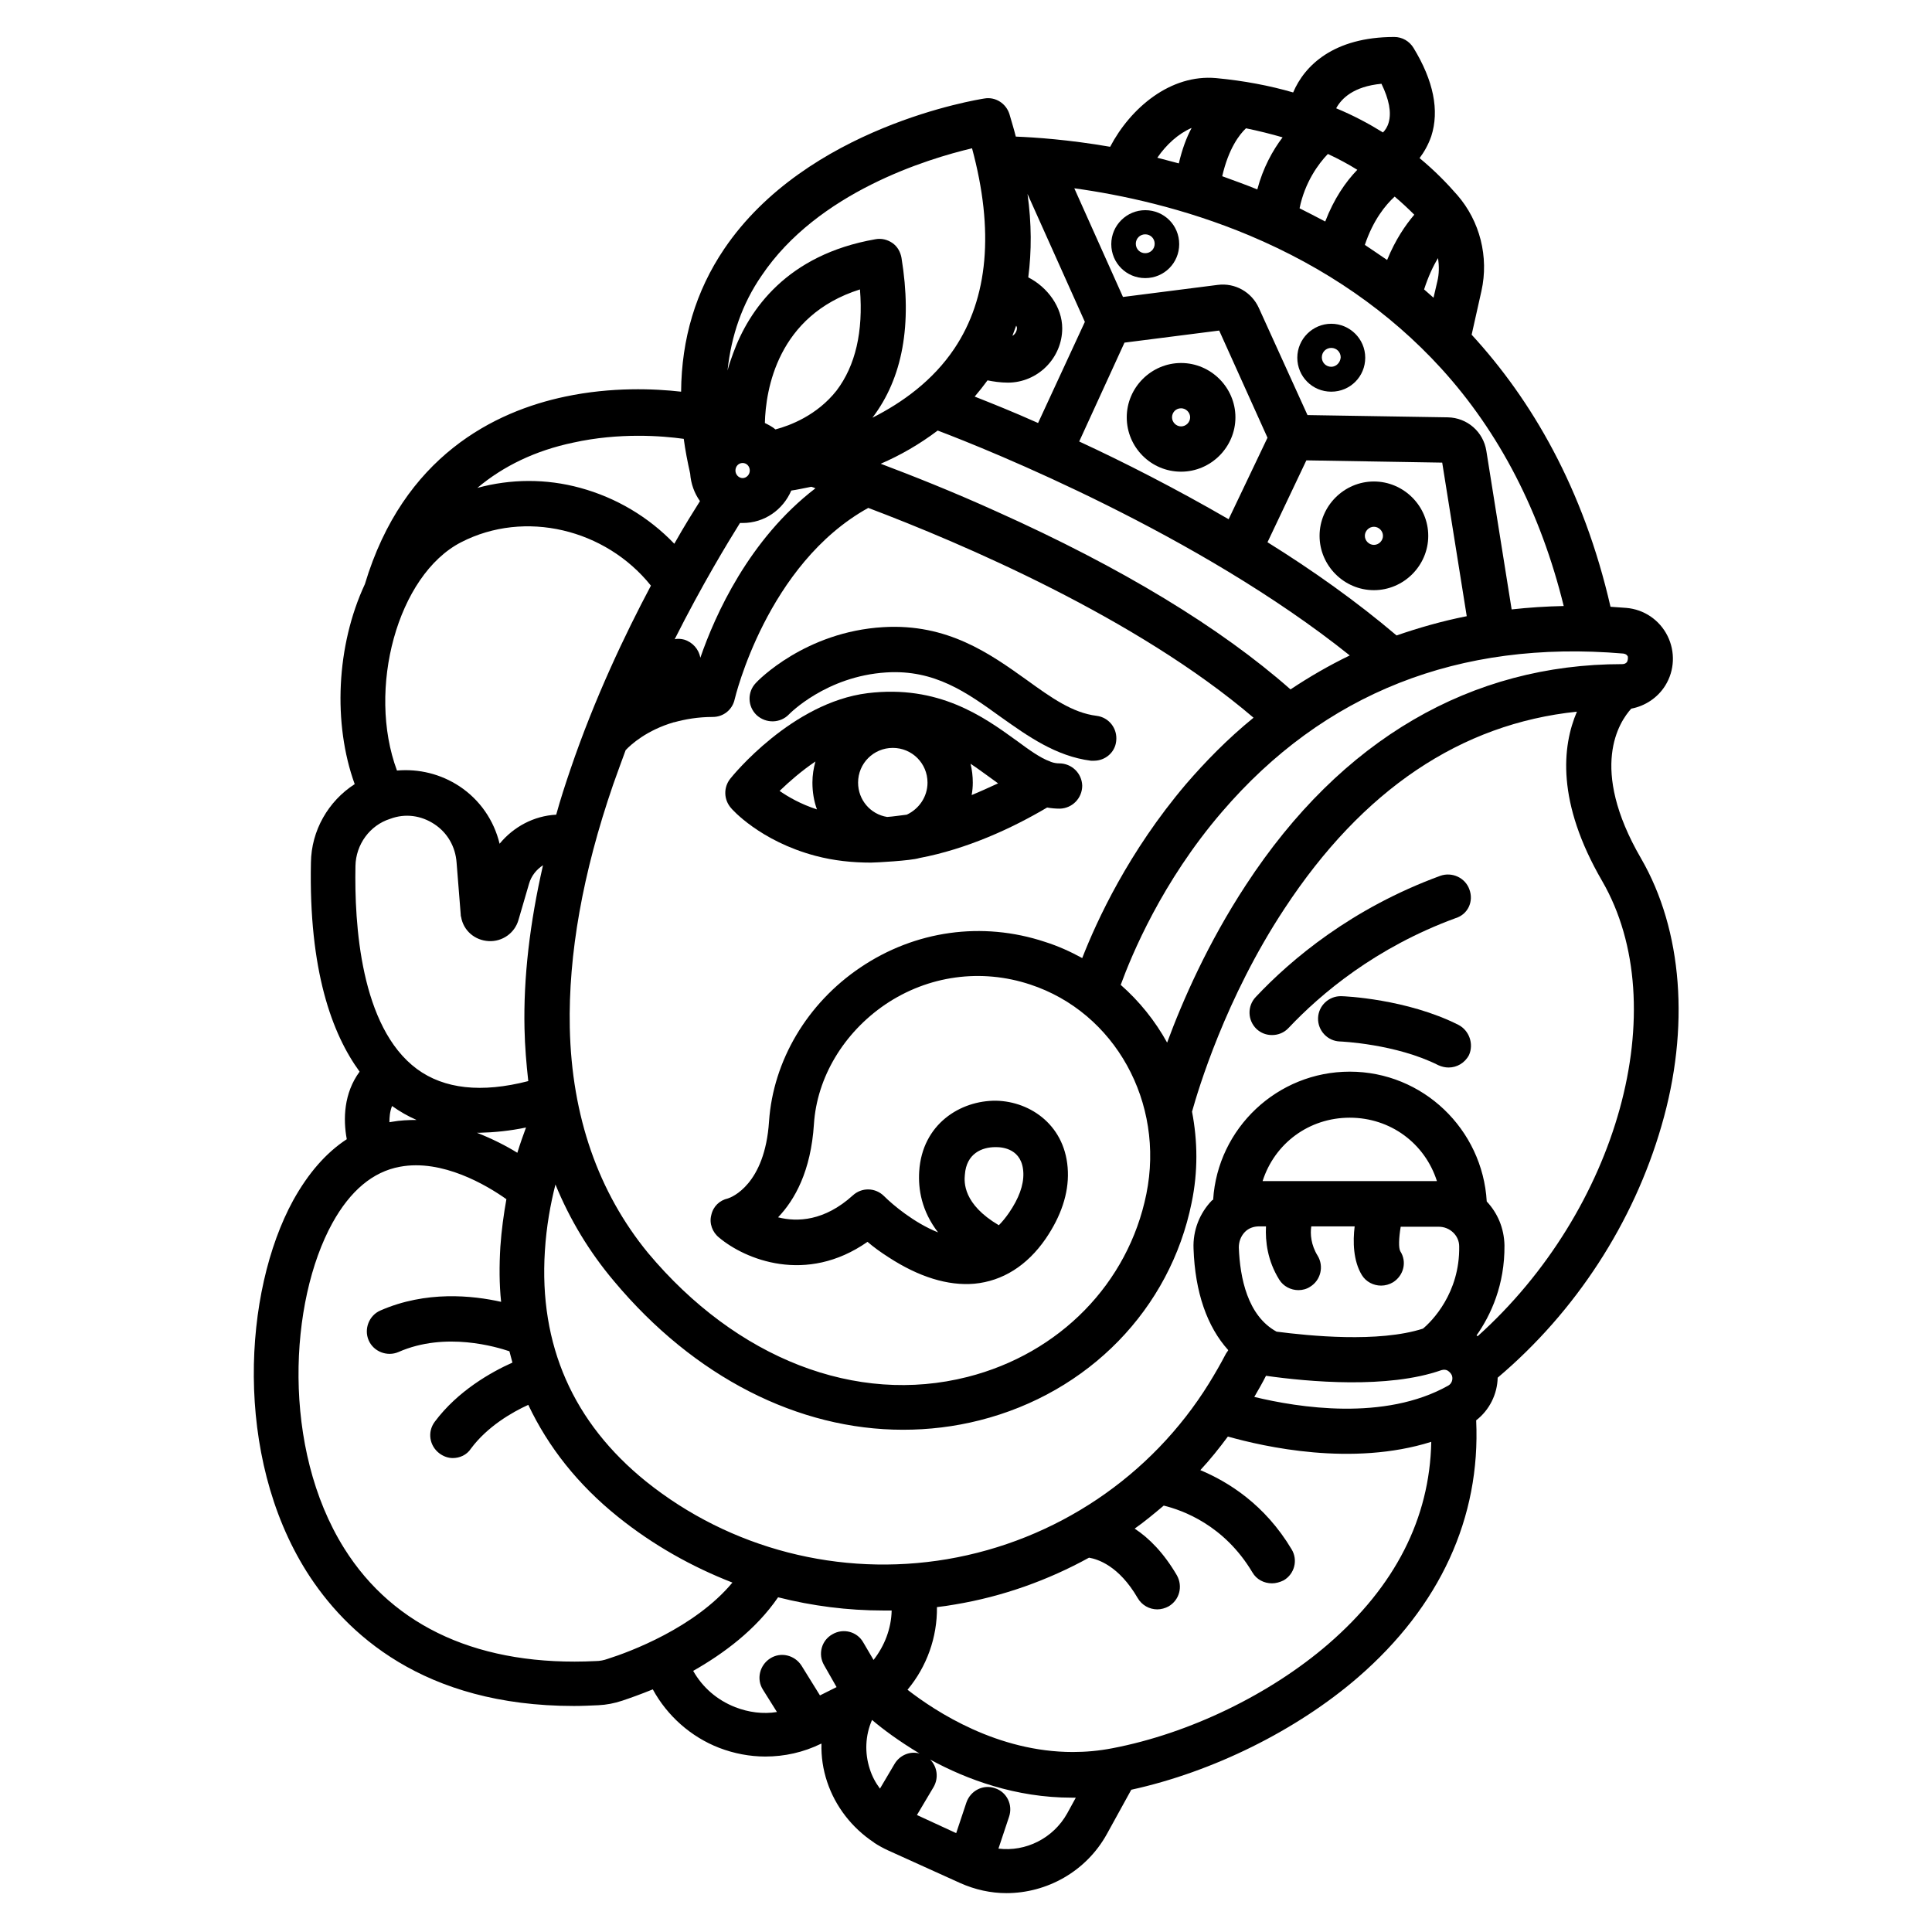 <svg id="Layer_1" enable-background="new 0 0 512 512" height="512" viewBox="0 0 512 512" width="512" xmlns="http://www.w3.org/2000/svg"><g id="XMLID_1_"><path id="XMLID_144_" d="m434.9 227.5c-14-24.1-5.7-36.3-2.6-39.7 3.7-.7 7-2.9 9-6.1 2.5-4 2.7-9 .6-13.2s-6.2-7-10.9-7.4c-1.4-.1-2.8-.2-4.2-.3-7.2-31.4-20.9-54.8-36.8-72.1l2.6-11.6c2-9-.4-18.5-6.4-25.4-2.7-3.1-6-6.5-10-9.8 1.2-1.6 2.3-3.5 3.1-5.8 2.2-6.8.6-14.7-4.7-23.4-1.1-1.8-3-2.9-5.1-2.9-16.1 0-23.8 7.6-26.8 14.7-6.2-1.8-13-3.1-20.4-3.8-12.1-1.1-22.7 7.9-28.1 18.2-11-1.9-19.9-2.5-25-2.7-.5-2-1.1-3.9-1.7-6-.9-2.8-3.7-4.6-6.6-4.1-1.9.3-47.1 7.5-69 39.9-7.5 11.1-11.3 23.8-11.4 37.8-7-.8-18.4-1.3-30.7 1.3-18.6 3.9-42.9 15.7-53.1 49.7-7.6 16.3-8.5 37-2.7 53-7 4.5-11.5 12.3-11.6 20.8-.6 28.6 5.6 45.4 12.9 55.4-4.2 5.7-4.4 12.6-3.4 17.9-5.5 3.6-10.2 9-14.2 16.2-13.3 24.3-15.7 67.7 3.5 98.3 10.4 16.5 31 35.7 70.9 35.7 2.1 0 4.3-.1 6.5-.2 2.1-.1 4.2-.5 6.3-1.2s4.9-1.7 8.1-3c3.8 7 10.1 12.6 17.6 15.5 3.9 1.5 8.1 2.3 12.2 2.3 5.1 0 10.1-1.1 14.8-3.4h.1c-.1 3.4.4 6.8 1.5 10.1 2.2 6.6 6.6 12.2 12.3 16 0 0 .1 0 .1.1 1.2.8 2.5 1.5 3.8 2.1l19 8.6c4 1.8 8.2 2.7 12.3 2.7 10.7 0 21.1-5.7 26.6-15.6l6.5-11.8c21.5-4.7 43.8-15.7 60.1-29.8 21.7-18.8 32.5-42.3 31.3-68.1 3.5-2.7 5.6-6.9 5.7-11.3 20.7-17.5 36-41.1 43.4-66.7 7.6-26 5.6-51.9-5.4-70.9zm-331 65.6c2.1 1.5 4.2 2.7 6.5 3.7-2.2 0-4.4.1-6.6.5-.2 0-.4.1-.6.1 0-1.3.1-2.8.7-4.3zm18.3-149.4c16.9-8.7 38.3-3.5 50.3 11.5-6.9 13-14.9 29.8-21.3 48.6-1.4 4.1-2.7 8.1-3.8 12.1-5.9.3-11.3 3.2-15 7.7-1.5-6.2-5.2-11.6-10.6-15.2-5-3.3-10.8-4.7-16.6-4.2-8-21.5.1-51.8 17-60.5zm59-27.4c.4 3 1 6.1 1.7 9.2.2 2.7 1.1 5.2 2.6 7.3-1.7 2.7-4.1 6.5-6.8 11.3-6.8-7.1-15.4-12.2-24.9-14.8-9.1-2.5-18.5-2.4-27.3 0 6.9-5.8 15.4-9.9 25.4-12 12.2-2.7 23.6-1.8 29.3-1zm76.4-77c5.9 21.8 4.3 39.7-4.7 53.1-5.7 8.5-13.8 14.3-21.7 18.3 8-10.5 10.6-24.7 7.7-42.4-.3-1.6-1.1-3-2.4-3.9s-2.9-1.3-4.5-1c-23.5 4.1-33.5 18.7-37.7 30.2-.6 1.6-1.1 3.1-1.5 4.6 1-9.3 3.9-17.7 9-25.1 14.9-22.2 44-31 55.8-33.8zm82.3-2.9c-2.6 3.4-5.2 8.1-6.7 13.8-3.2-1.3-6.3-2.4-9.3-3.5 1.7-7.4 4.6-11.1 6.3-12.7 3.4.7 6.6 1.5 9.7 2.4zm26.2-14.2c2 4.1 2.7 7.6 1.9 10.3-.3 1.1-.9 2-1.5 2.6-3.7-2.3-7.8-4.5-12.4-6.4 1.4-2.6 4.6-5.8 12-6.5zm-129 445.2-3.9 6.6c-1.2-1.6-2.1-3.3-2.7-5.2-1.4-4.3-1.2-8.9.6-13 2.8 2.4 7.1 5.6 12.6 8.9-2.5-.7-5.2.4-6.6 2.7zm32.2-381.1c.1.2.2.4.2.6 0 .9-.5 1.7-1.2 2.1.3-.9.7-1.8 1-2.7zm-118.3 186c-.4-19.3 3.4-40.9 11.5-64.4 1.1-3.1 2.2-6.1 3.3-9.1 1.4-1.5 5.6-5.3 12.8-7.4h.1c2.9-.8 6.3-1.4 10.2-1.4 2.8 0 5.2-1.9 5.8-4.7.1-.4 8.5-35.8 35.4-50.7 24.6 9.3 71.1 29.1 102.1 55.6-7 5.7-12.9 11.8-17.9 17.6-15.2 17.9-23.6 36.1-27.5 46.1-3.1-1.7-6.4-3.2-9.9-4.3-16.6-5.5-34.4-3-48.9 6.8-14.1 9.5-23.1 24.7-24.2 40.8-1.1 16.7-9.9 20.1-10.9 20.4-2.2.5-3.9 2.1-4.4 4.4-.6 2.2.3 4.6 2.1 6 6.8 5.7 23 12.5 39.3 1.1 1.5 1.3 3.4 2.7 5.6 4.1 8 5.2 15.7 7.6 22.7 7 7.5-.7 14-4.8 18.9-11.9 4.1-6 6.1-12 5.9-17.8-.4-12.1-9.8-18.6-19-18.8-9.5-.1-19.6 6.2-20.4 18.7-.3 4.7.6 10.5 5 16.2-6.3-2.5-12-7.3-14.3-9.6s-5.9-2.4-8.3-.2c-7.5 6.8-14.7 7.1-19.8 5.8 4.4-4.6 8.7-12.2 9.5-24.7.8-12.4 7.9-24.2 18.9-31.7 11.4-7.7 25.4-9.6 38.4-5.3 22.5 7.4 35.7 31.3 30.8 55.5-4.8 23.7-23 42.3-47.4 48.5-29.5 7.5-61.2-4.8-84.7-32.9-13.1-16-20.2-36.1-20.7-59.7zm97.5-158.2c13.5 5.1 69.1 27.5 109.2 59.6-5.6 2.7-10.9 5.8-15.7 9-18.6-16.4-44.8-32.3-77.8-47.1-11.9-5.4-22.6-9.6-30.8-12.7 5.1-2.2 10.2-5.1 15.1-8.8zm74.6-26.5 12.8 28.4-10.3 21.6c-14-8.1-27.7-15.1-39.6-20.6l12-26.2zm59.1 35 6.5 40.7c-6.6 1.3-12.8 3.1-18.6 5.1-10.6-9-22.3-17.3-34.2-24.7l10.3-21.7zm-185.4.1c1.1 0 1.9.9 1.9 2s-.9 2-1.9 2-1.9-.9-1.9-2 .8-2 1.9-2zm8.7-8.9c-.8-.7-1.8-1.2-2.8-1.7.2-8.7 3.3-28.5 25.2-35.4.9 11.2-1.2 20.2-6.2 26.8-5.2 6.6-12.4 9.3-16.2 10.3zm-8.7 24.8c5.8 0 10.7-3.5 12.9-8.6 1.5-.2 3.2-.6 5.3-1 .3.1.7.2 1.1.4-17.6 13.5-26.6 33.6-30.5 44.9-.4-2.2-2-4.1-4.3-4.8-.8-.2-1.7-.3-2.5-.1 7.3-14.5 14-25.5 17.3-30.8zm58.9 172.7c.4-5.6 4.5-7.3 8.1-7.3h.2c1.6 0 7 .4 7.2 6.9.1 3.2-1.2 6.7-3.8 10.5-.9 1.3-1.8 2.4-2.7 3.3-9.5-5.6-9.2-11.4-9-13.4zm19.4-199.2c-6.7-3-12.5-5.3-16.8-7 1.2-1.4 2.3-2.8 3.4-4.3 1.5.3 3.4.6 5.4.6 7.9 0 14.4-6.5 14.4-14.4 0-5.6-3.9-10.9-9-13.5.9-6.9.9-14.3-.2-22.1l15.2 33.9zm-135.7 186.7c-.7 1.9-1.5 4.1-2.3 6.7-2.9-1.8-6.6-3.7-10.7-5.3h.6c4-.1 8.1-.5 12.4-1.4zm195.2 14.2c3.2-10 12.3-16.8 23.1-16.8s19.9 6.8 23.1 16.8zm-4.8 13.6c1-1.1 2.4-1.6 3.9-1.6h1.8c-.2 4 .4 9.1 3.5 14.1 1.1 1.8 3.1 2.8 5.1 2.8 1.1 0 2.2-.3 3.1-.9 2.8-1.7 3.7-5.4 2-8.2-1.8-2.9-2-5.8-1.7-7.8h11.5c-.5 4-.4 9.1 1.9 12.9 1.1 1.8 3.1 2.8 5.1 2.8 1.1 0 2.2-.3 3.2-.9 2.8-1.8 3.7-5.4 1.9-8.2-.5-.9-.4-3.5.1-6.5h10.1c2.9 0 5.4 2.3 5.4 5.2.2 12.4-7.3 19.9-9.6 21.8-11.8 3.8-30.3 1.9-38.8.8-7.7-4.2-9.7-14.3-10-22.3 0-1.5.5-2.9 1.5-4zm2.6 43.6c1.1-1.9 2.2-3.8 3.1-5.6 11.3 1.6 32.3 3.5 46.5-1.5.7-.2 1.2-.1 1.6.1.3.2.9.6 1.2 1.4.3 1-.1 2.1-1 2.6-16.9 9.5-39.8 5.8-51.4 3zm98.8-194.8c-.3.4-.7.6-1.3.6-39.9 0-74.4 19.8-99.7 58.5-10.1 15.4-16.8 30.7-20.9 41.8-3.2-5.8-7.4-11-12.3-15.3 2.9-7.9 10.9-27.3 26.8-45.8 27-31.5 62.8-45.7 106.4-42 .7.1 1 .4 1.2.8 0 .2.1.7-.2 1.4zm-30.6-13.9-6.7-42c-.8-5.1-5.1-8.8-10.2-8.9l-37.2-.6-12.9-28.4c-1.9-4.2-6.3-6.7-10.9-6.1l-25.1 3.2-12.9-28.8c12.3 1.7 29 5.2 46.4 12.5 20.2 8.5 37.2 20.3 50.8 35.2 15.5 17 26.4 38.2 32.5 63-4.7.1-9.3.4-13.8.9zm-19.7-86.9-1 4.3c-.8-.7-1.7-1.5-2.5-2.2 1.1-3.4 2.4-6.2 3.7-8.3.3 2.1.3 4.2-.2 6.2zm-29.7-15.9c-2.3-1.2-4.6-2.4-6.8-3.5 1.4-6.9 5-11.8 7.5-14.4 2.8 1.3 5.4 2.7 7.8 4.2-3.1 3.2-6.2 7.7-8.5 13.7zm10.5 6.2c2.2-6.6 5.5-10.6 7.9-12.8 1.9 1.6 3.6 3.2 5.2 4.8-2.3 2.7-5 6.6-7.2 12-2-1.4-4-2.7-5.9-4zm-49.3-21.6c-1.9-.5-3.8-1-5.7-1.5 2.4-3.5 5.6-6.4 9.1-7.9-1.4 2.6-2.5 5.6-3.4 9.4zm-197.3 175.1c3.5 2.3 5.6 6 5.9 10.2l1.1 13.8c0 .2 0 .4.1.6.6 3.6 3.6 6.2 7.3 6.4 3.6.2 6.9-2.1 7.9-5.6l2.8-9.6c.6-2.1 2-3.8 3.7-4.9-3.5 15.3-5.2 29.8-4.9 43.3.1 4.8.5 9.4 1 13.9-12.4 3.2-22.3 2.1-29.5-3.2-15-11.1-16.6-38.5-16.3-53.8.1-5.7 3.8-10.8 9.2-12.5 4-1.5 8.2-.9 11.7 1.4zm-9.1 90.8c11.2-2.1 23 4.9 28.2 8.6-.7 3.9-1.3 8.2-1.6 12.6-.3 5-.3 9.9.2 14.6-7.6-1.7-19.9-3-32 2.3-3 1.3-4.4 4.9-3.1 7.9s4.9 4.4 7.9 3.1c12.5-5.5 26.1-1.3 29.4-.2.3 1 .5 2 .8 3-5.6 2.5-14.5 7.5-20.6 15.7-2 2.7-1.4 6.4 1.3 8.4 1.1.8 2.3 1.2 3.5 1.2 1.8 0 3.7-.8 4.8-2.5 4.3-5.8 10.8-9.6 15.2-11.6 5.3 11.2 13.2 21.2 23.8 29.7 9.2 7.4 19.5 13.2 30.3 17.4-10 12-27.3 18.4-33 20.2-1.1.4-2.2.6-3.2.6-30.4 1.5-53.5-8.8-66.7-29.9-16.6-26.5-14.6-65.4-3.1-86.2 4.7-8.5 10.7-13.6 17.9-14.9zm100.2 114.1c9.1 2.3 18.4 3.5 27.9 3.5h2.2c-.1 4.8-1.9 9.4-4.8 13.1l-2.7-4.6c-1.6-2.9-5.3-3.9-8.2-2.2-2.9 1.6-3.9 5.3-2.2 8.2l3.3 5.8-4.4 2.2-4.9-7.9c-1.8-2.8-5.5-3.7-8.3-1.9s-3.7 5.5-1.9 8.3l3.7 5.9c-3.7.6-7.5.1-11.1-1.3-4.8-1.9-8.6-5.2-11.1-9.6 8.1-4.6 16.6-10.9 22.5-19.5zm57.5 50.6c-3.1-1.1-6.5.6-7.6 3.8l-2.7 8.1-10.4-4.8 4.4-7.4c1.4-2.4 1-5.4-.9-7.3 9.7 5.3 22.7 10.1 37.5 10.1h1.1l-2.3 4.2c-3.7 6.6-11 10.2-18.2 9.3l2.8-8.4c1.1-3.2-.6-6.6-3.7-7.6zm31.1-10.6c-3.6.7-7.1 1-10.5 1-19.9 0-36.2-10.6-43.8-16.5 5.1-6.1 7.9-13.9 7.8-21.9 1.6-.2 3.2-.4 4.8-.7 12.6-2.1 24.6-6.4 35.5-12.4 2.3.4 7.9 2.1 12.9 10.7 1.1 1.9 3.1 3 5.2 3 1 0 2.1-.3 3-.8 2.9-1.7 3.8-5.3 2.2-8.2-3.5-6-7.4-9.9-11.2-12.4 2.7-1.9 5.2-4 7.7-6.1 4.9 1.2 16 5.1 23.5 17.7 1.1 1.9 3.1 2.9 5.2 2.9 1 0 2.1-.3 3.1-.8 2.9-1.7 3.8-5.4 2.1-8.2-7.1-11.9-16.8-17.9-24.2-21 2.6-2.8 5-5.8 7.3-8.9 9.6 2.7 32.9 8 53.9 1.4-.4 20.3-9.6 38.3-27.3 53.6-15.4 13.3-36.8 23.7-57.2 27.6zm96.8-109.2c-.1-.1-.2-.1-.3-.2 3.8-5.4 7.5-13.4 7.4-23.9-.1-4.5-1.8-8.5-4.7-11.6-1.1-19.1-16.9-34.4-36.3-34.4-19.2 0-35 15-36.2 33.9-.1.1-.2.2-.3.2-3.3 3.4-5.1 8-4.9 12.8.4 11.6 3.6 20.7 9.2 26.9-.2.4-.5.7-.7 1.1-1.3 2.5-2.8 5.1-4.4 7.7-15.3 24.7-40.6 41.7-69.4 46.6-28.4 4.8-57.5-2.7-79.8-20.6-19.3-15.6-28.4-36.1-26.8-61.1.4-6.5 1.5-12.5 2.8-17.6 3.8 9.3 9 17.9 15.5 25.6 21.3 25.5 48.9 39.4 76.6 39.4 6.8 0 13.6-.8 20.3-2.5 28.9-7.3 50.5-29.5 56.2-57.7 1.7-8.2 1.6-16.3.1-24.1 1.6-5.7 8.8-30 24.5-53.8 20.7-31.5 46.7-49 77.5-52.2-3.9 9.1-5.5 23.9 6.7 44.9 19.3 33.4 4.1 87.3-33 120.6z"/><path id="XMLID_177_" d="m389.4 235.7c-1.1-3.1-4.6-4.7-7.7-3.6-23.5 8.6-39.6 22.2-48.9 32.1-2.3 2.4-2.2 6.2.2 8.5 1.2 1.1 2.6 1.6 4.1 1.6 1.6 0 3.2-.6 4.4-1.9 8.5-9 23-21.3 44.3-29.1 3.2-1 4.8-4.4 3.6-7.6z"/><path id="XMLID_178_" d="m386.5 271.6c-13.7-6.9-30.3-7.6-31-7.6-3.3-.1-6.1 2.5-6.2 5.8s2.5 6.1 5.8 6.2c.1 0 14.8.6 26.1 6.3.9.4 1.8.6 2.7.6 2.2 0 4.3-1.2 5.4-3.3 1.3-2.9.1-6.5-2.8-8z"/><path id="XMLID_179_" d="m209.1 189.3c.1-.1 9.8-10.1 25.8-11.1 12.8-.8 21.3 5.3 30.3 11.8 7.2 5.1 14.6 10.4 23.9 11.6h.8c3 0 5.6-2.2 5.9-5.2.4-3.3-1.9-6.3-5.2-6.7-6.4-.8-12-4.8-18.5-9.5-9.8-7-21-15-38-14-20.7 1.2-33.3 14.2-33.8 14.8-2.3 2.4-2.2 6.2.2 8.5 2.5 2.3 6.3 2.2 8.6-.2z"/><path id="XMLID_182_" d="m216.1 226.8c4.9 1.3 9.8 1.8 14.7 1.8 1.2 0 10.6-.5 12.8-1.2 12.7-2.4 24.6-7.9 33.9-13.4 1.1.2 2.2.3 3.4.3 3.3-.1 5.9-2.8 5.9-6.1-.1-3.3-2.8-5.9-6.1-5.9-.6 0-1.3-.1-1.9-.3-.2-.1-.4-.1-.5-.2-2.6-.9-5.6-3.1-9-5.6-8.7-6.3-20.6-14.8-39.4-12.5-20 2.5-35.7 21.8-36.4 22.7-1.8 2.3-1.7 5.5.2 7.7.2.3 7.7 8.8 22.4 12.7zm19-10.3c-4.4-.7-7.7-4.5-7.7-9.1 0-5.1 4.1-9.2 9.2-9.2s9.2 4.1 9.2 9.2c0 3.8-2.3 7-5.5 8.5-1.8.2-3.6.5-5.2.6zm22.4-5.8c.2-1.1.3-2.2.3-3.3 0-1.7-.2-3.4-.6-5 1.7 1.1 3.4 2.4 5.1 3.6.7.5 1.5 1.1 2.2 1.6-2.4 1.1-4.8 2.2-7 3.1zm-41.4-8.9c-.5 1.8-.8 3.6-.8 5.6 0 2.5.4 4.9 1.2 7.1-4.3-1.4-7.6-3.3-9.9-4.9 2.6-2.5 5.8-5.3 9.5-7.8z"/><path id="XMLID_187_" d="m303.5 55.7c-4.9 0-9 4-9 9s4 9 9 9 9-4 9-9-4-9-9-9zm0 11.4c-1.4 0-2.5-1.1-2.5-2.5s1.1-2.5 2.5-2.5 2.5 1.1 2.5 2.5-1.1 2.5-2.5 2.5z"/><path id="XMLID_190_" d="m352.8 85.8c-4.9 0-9 4-9 9s4 9 9 9 9-4 9-9-4.1-9-9-9zm0 11.4c-1.4 0-2.5-1.1-2.5-2.5s1.1-2.5 2.5-2.5 2.5 1.1 2.5 2.5c-.1 1.4-1.2 2.5-2.5 2.5z"/><path id="XMLID_193_" d="m313 125c7.9 0 14.4-6.5 14.4-14.4s-6.5-14.4-14.4-14.4-14.4 6.5-14.4 14.4 6.4 14.4 14.4 14.4zm0-16.8c1.3 0 2.4 1.1 2.4 2.4s-1.1 2.4-2.4 2.4-2.4-1.1-2.4-2.4 1-2.4 2.4-2.4z"/><path id="XMLID_196_" d="m364.1 156.4c7.9 0 14.4-6.5 14.4-14.4s-6.5-14.4-14.4-14.4-14.4 6.5-14.4 14.4 6.5 14.4 14.4 14.4zm0-16.8c1.3 0 2.4 1.1 2.4 2.4s-1.1 2.4-2.4 2.4-2.4-1.1-2.4-2.4 1.1-2.4 2.4-2.4z"/></g></svg>